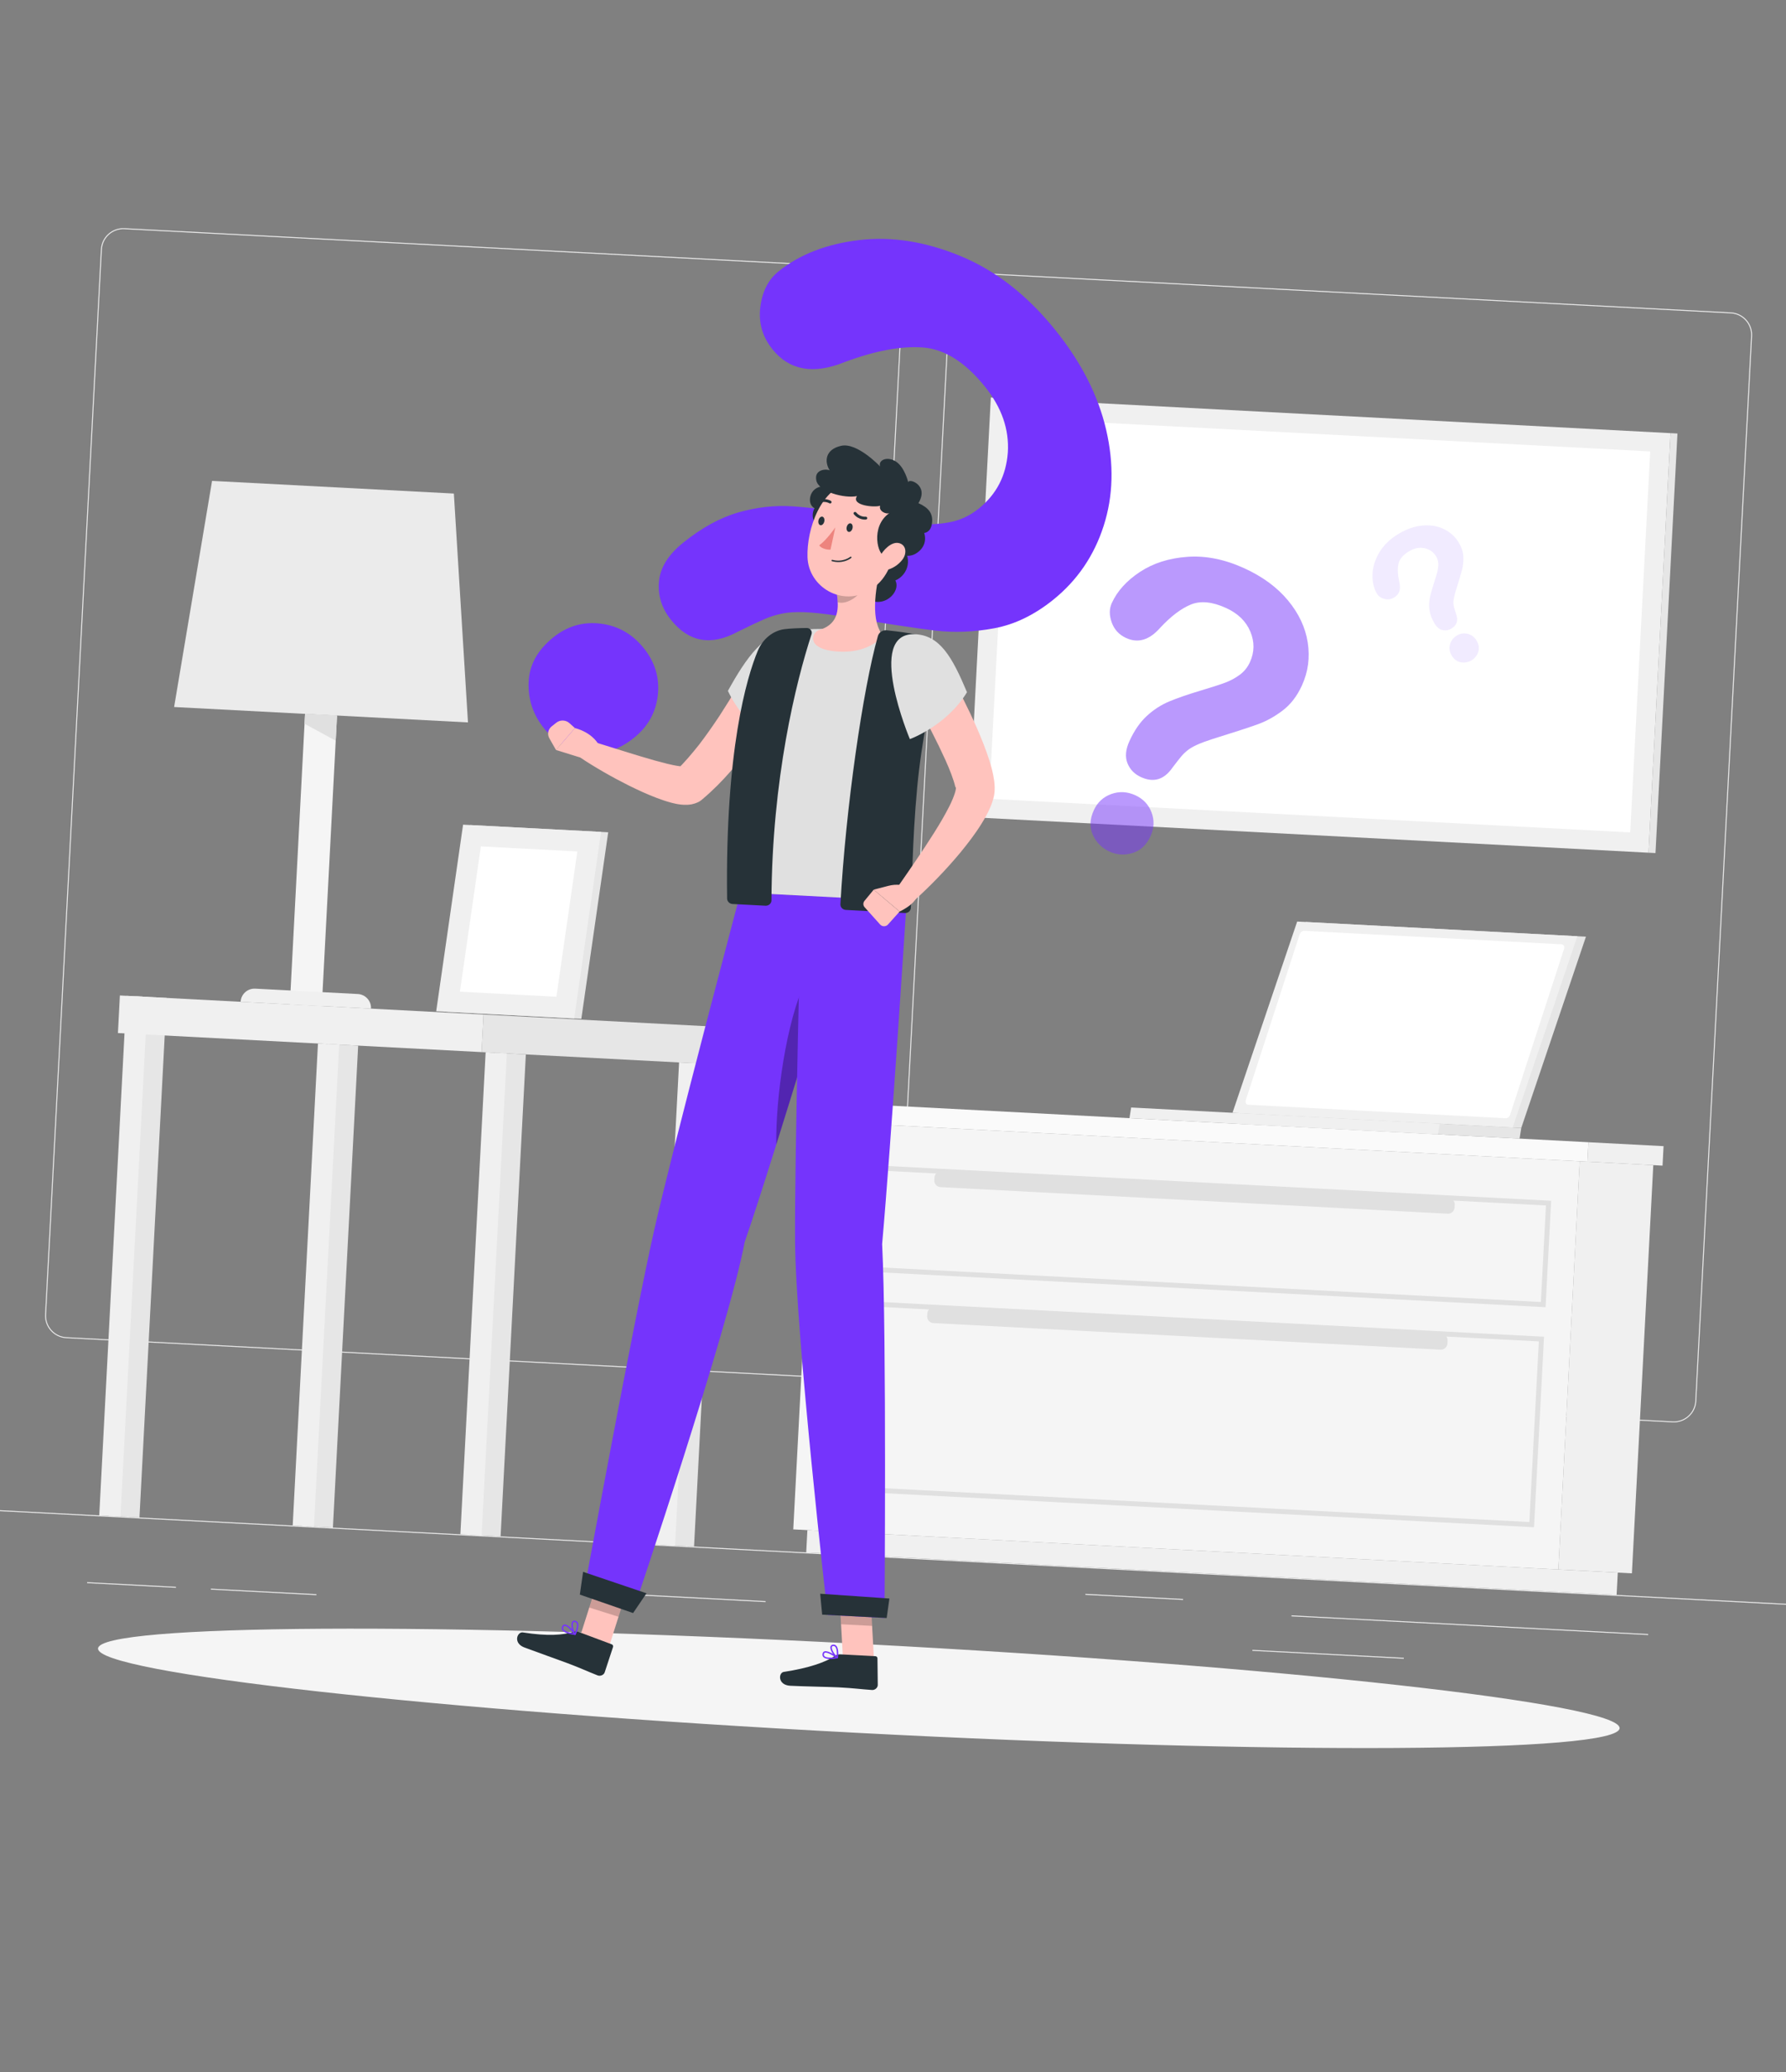 <svg width="500" height="580" viewBox="0 0 500 580" fill="none" xmlns="http://www.w3.org/2000/svg">
<rect x="0" y="0" width="500" height="580" fill="#808080" stroke="none"/>
<g clipPath="url(#clip0_660_7014)">
<path d="M517 449.831L-32.246 421.046L-32.261 421.321L516.986 450.105L517 449.831Z" fill="#EBEBEB"/>
<path d="M461.419 457.408L361.564 452.175L361.55 452.45L461.404 457.683L461.419 457.408Z" fill="#EBEBEB"/>
<path d="M331.205 447.595L303.867 446.162L303.853 446.437L331.191 447.869L331.205 447.595Z" fill="#EBEBEB"/>
<path d="M393.009 464.052L350.621 461.83L350.607 462.105L392.994 464.326L393.009 464.052Z" fill="#EBEBEB"/>
<path d="M49.262 444.186L24.395 442.883L24.38 443.158L49.248 444.461L49.262 444.186Z" fill="#EBEBEB"/>
<path d="M88.578 446.247L59.041 444.699L59.027 444.974L88.564 446.522L88.578 446.247Z" fill="#EBEBEB"/>
<path d="M214.334 448.187L162.883 445.49L162.868 445.765L214.32 448.461L214.334 448.187Z" fill="#EBEBEB"/>
<path d="M230.681 385.7L18.563 374.583C15.106 374.402 12.44 371.442 12.621 367.985L28.248 69.819C28.429 66.362 31.389 63.696 34.846 63.877L246.964 74.994C250.42 75.175 253.086 78.135 252.905 81.592L237.278 379.758C237.097 383.215 234.137 385.881 230.681 385.7ZM34.832 64.153C31.526 63.979 28.695 66.528 28.522 69.834L12.896 368C12.723 371.307 15.271 374.137 18.577 374.31L230.695 385.426C234 385.6 236.83 383.051 237.004 379.745L252.63 81.578C252.803 78.273 250.255 75.441 246.95 75.268L34.832 64.153Z" fill="#EBEBEB"/>
<path d="M468.28 398.152L256.163 387.036C252.706 386.855 250.042 383.894 250.223 380.437L265.849 82.271C266.03 78.814 268.991 76.148 272.447 76.329L484.564 87.446C488.022 87.627 490.686 90.588 490.505 94.045L474.879 392.211C474.699 395.668 471.738 398.333 468.28 398.152ZM272.432 76.605C269.127 76.432 266.297 78.98 266.124 82.286L250.497 380.452C250.324 383.759 252.872 386.589 256.178 386.762L468.294 397.879C471.601 398.052 474.431 395.504 474.604 392.197L490.23 94.03C490.404 90.725 487.856 87.894 484.549 87.721L272.432 76.605Z" fill="#EBEBEB"/>
<path d="M436.267 439.337L456.859 440.416L462.848 326.151L442.255 325.072L436.267 439.337Z" fill="#F0F0F0"/>
<path d="M225.705 434.565L452.578 446.455L452.905 440.209L226.033 428.319L225.705 434.565Z" fill="#F0F0F0"/>
<path d="M442.257 325.072L228.068 313.847L222.08 428.112L436.268 439.338L442.257 325.072Z" fill="#F5F5F5"/>
<path d="M444.39 325.185L465.438 326.288L465.723 320.837L444.676 319.734L444.39 325.185Z" fill="#F0F0F0"/>
<path d="M444.677 319.734L225.762 308.261L225.476 313.711L444.391 325.184L444.677 319.734Z" fill="#FAFAFA"/>
<path d="M432.689 365.916L233.31 355.467L234.871 325.676L434.251 336.125L432.689 365.916ZM234.766 354.156L431.379 364.46L432.795 337.436L236.183 327.132L234.766 354.156Z" fill="#E0E0E0"/>
<path d="M429.462 427.509L230.082 417.06L232.877 363.732L432.257 374.181L429.462 427.509ZM231.539 415.748L428.151 426.052L430.801 375.493L234.189 365.189L231.539 415.748Z" fill="#E0E0E0"/>
<path d="M263.292 332.304L405.294 339.746C406.298 339.799 407.163 339.02 407.215 338.015L407.256 337.235C407.309 336.231 406.53 335.365 405.526 335.313L263.524 327.871C262.52 327.818 261.654 328.597 261.602 329.602L261.561 330.383C261.509 331.387 262.288 332.252 263.292 332.304Z" fill="#E0E0E0"/>
<path d="M261.298 370.361L403.3 377.803C404.304 377.856 405.169 377.077 405.221 376.073L405.262 375.292C405.315 374.288 404.536 373.424 403.532 373.371L261.53 365.929C260.526 365.876 259.66 366.655 259.607 367.659L259.567 368.44C259.515 369.444 260.294 370.309 261.298 370.361Z" fill="#E0E0E0"/>
<path d="M30.485 424.332L39.043 424.78L46.665 279.343L38.107 278.895L30.485 424.332Z" fill="#E6E6E6"/>
<path d="M27.785 424.19L33.728 424.502L41.351 279.065L35.407 278.753L27.785 424.19Z" fill="#F0F0F0"/>
<path d="M135.375 283.993L33.565 278.657L33.013 289.173L134.824 294.509L135.375 283.993Z" fill="#F0F0F0"/>
<path d="M131.584 429.63L140.143 430.078L147.214 295.157L138.655 294.709L131.584 429.63Z" fill="#E6E6E6"/>
<path d="M128.884 429.488L134.828 429.8L141.899 294.879L135.955 294.567L128.884 429.488Z" fill="#F0F0F0"/>
<path d="M185.744 432.468L194.303 432.917L201.374 297.996L192.815 297.547L185.744 432.468Z" fill="#E6E6E6"/>
<path d="M183.042 432.327L188.986 432.638L196.057 297.717L190.113 297.405L183.042 432.327Z" fill="#F0F0F0"/>
<path d="M84.643 427.17L93.201 427.618L100.272 292.697L91.714 292.249L84.643 427.17Z" fill="#E6E6E6"/>
<path d="M81.943 427.028L87.887 427.34L94.958 292.419L89.014 292.107L81.943 427.028Z" fill="#F0F0F0"/>
<path d="M134.824 294.508L201.373 297.996L201.924 287.48L135.375 283.993L134.824 294.508Z" fill="#E6E6E6"/>
<path d="M131.012 202.221L48.743 197.909L59.369 134.61L127.062 138.158L131.012 202.221Z" fill="#EBEBEB"/>
<path d="M94.355 200.299L85.402 199.83L81.141 281.15L90.093 281.62L94.355 200.299Z" fill="#F5F5F5"/>
<path d="M103.864 282.341L67.367 280.429C67.479 278.281 69.311 276.631 71.459 276.744L100.18 278.249C102.327 278.362 103.976 280.194 103.864 282.341Z" fill="#F0F0F0"/>
<path d="M93.986 207.343L85.257 202.599L85.402 199.83L94.355 200.299L93.986 207.343Z" fill="#E0E0E0"/>
<path d="M124.117 283.176L162.746 285.2L170.272 232.975L131.643 230.95L124.117 283.176Z" fill="#E6E6E6"/>
<path d="M122.115 283.071L160.744 285.096L168.27 232.87L129.641 230.845L122.115 283.071Z" fill="#F0F0F0"/>
<path d="M155.768 279.009L161.628 238.347L134.618 236.931L128.757 277.593L155.768 279.009Z" fill="white"/>
<path d="M443.994 262.201L365.565 258.091L347.459 311.627L425.888 315.737L443.994 262.201Z" fill="#E6E6E6"/>
<path d="M425.888 315.737L425.414 318.724L346.981 314.614L347.456 311.627L425.888 315.737Z" fill="#E6E6E6"/>
<path d="M441.579 262.075L363.151 257.964L345.045 311.501L423.473 315.611L441.579 262.075Z" fill="#F0F0F0"/>
<path d="M422.777 312.025L437.861 265.618C438.076 264.958 437.769 264.365 437.196 264.335L365.093 260.557C364.582 260.53 364.042 260.963 363.85 261.551L348.765 307.958C348.55 308.619 348.857 309.211 349.43 309.241L421.534 313.02C422.045 313.047 422.586 312.614 422.777 312.025Z" fill="white"/>
<path d="M403.039 314.54L402.564 317.527L316.198 313L316.673 310.014L403.039 314.54Z" fill="#F0F0F0"/>
<path d="M467.666 121.248L277.389 111.276L271.234 228.72L461.511 238.692L467.666 121.248Z" fill="#F0F0F0"/>
<path d="M461.982 126.365L282.506 116.959L276.917 223.601L456.393 233.007L461.982 126.365Z" fill="white"/>
<path d="M461.511 238.691L463.461 238.793L469.616 121.349L467.666 121.247L461.511 238.691Z" fill="#E6E6E6"/>
<path d="M239.778 485.05C357.406 491.214 453.055 490.643 453.415 483.773C453.775 476.904 358.71 466.338 241.081 460.173C123.453 454.008 27.804 454.58 27.444 461.449C27.084 468.319 122.149 478.885 239.778 485.05Z" fill="#F5F5F5"/>
<path d="M217.94 75.982C223.852 71.223 231.368 68.298 240.491 67.212C249.613 66.123 259.097 67.618 268.94 71.691C278.781 75.767 287.612 82.657 295.426 92.364C302.689 101.386 307.436 110.694 309.667 120.279C311.896 129.867 311.663 138.847 308.971 147.22C306.275 155.594 301.568 162.485 294.848 167.895C289.557 172.154 284.058 174.812 278.347 175.869C272.636 176.929 267.145 177.143 261.872 176.518C256.598 175.891 247.458 174.507 234.454 172.361C230.821 171.799 227.759 171.468 225.272 171.369C222.78 171.271 220.679 171.398 218.966 171.753C217.25 172.108 215.65 172.602 214.161 173.237C212.671 173.872 210.124 175.075 206.527 176.843C199.101 180.87 192.885 179.772 187.878 173.55C185.273 170.314 184.137 166.741 184.477 162.828C184.813 158.917 187.067 155.283 191.237 151.927C196.466 147.718 201.642 144.883 206.771 143.422C211.9 141.958 216.988 141.401 222.037 141.747C227.084 142.092 233.427 142.935 241.066 144.272C247.756 145.449 252.702 146.212 255.905 146.557C259.105 146.903 262.282 146.808 265.439 146.266C268.592 145.728 271.445 144.431 273.998 142.376C278.975 138.37 281.685 133.136 282.128 126.68C282.569 120.222 280.435 114.068 275.727 108.22C270.216 101.374 264.433 97.724 258.375 97.269C252.318 96.811 245.027 98.169 236.502 101.339C227.765 104.885 221.02 103.7 216.262 97.789C213.456 94.303 212.316 90.374 212.849 85.999C213.381 81.625 215.078 78.286 217.94 75.982ZM152.303 203.882C149.247 200.086 147.81 195.783 147.989 190.973C148.167 186.162 150.465 181.981 154.885 178.424C158.805 175.268 163.204 173.982 168.086 174.566C172.965 175.15 177.008 177.433 180.214 181.417C183.37 185.337 184.685 189.712 184.165 194.541C183.641 199.371 181.422 203.364 177.501 206.52C173.145 210.027 168.595 211.381 163.853 210.584C159.11 209.786 155.259 207.553 152.303 203.882Z" fill="#7534FC"/>
<g opacity="0.5">
<path d="M311.258 168.798C312.783 165.456 315.4 162.559 319.111 160.108C322.822 157.657 327.249 156.244 332.392 155.87C337.535 155.497 342.851 156.561 348.339 159.065C353.44 161.392 357.514 164.388 360.56 168.05C363.607 171.714 365.455 175.649 366.108 179.856C366.758 184.065 366.219 188.068 364.486 191.867C363.122 194.858 361.319 197.203 359.078 198.899C356.838 200.597 354.508 201.883 352.09 202.756C349.673 203.63 345.418 205.015 339.326 206.911C337.632 207.457 336.236 207.978 335.138 208.475C334.039 208.973 333.157 209.485 332.493 210.009C331.828 210.535 331.242 211.097 330.736 211.694C330.229 212.292 329.39 213.366 328.217 214.912C325.879 218.267 322.952 219.14 319.434 217.536C317.604 216.701 316.337 215.402 315.635 213.634C314.931 211.869 315.118 209.808 316.193 207.45C317.541 204.495 319.165 202.144 321.068 200.398C322.969 198.652 325.05 197.306 327.309 196.36C329.567 195.413 332.495 194.401 336.09 193.322C339.239 192.379 341.545 191.635 343.005 191.089C344.465 190.544 345.818 189.813 347.067 188.894C348.315 187.977 349.268 186.796 349.926 185.353C351.209 182.538 351.245 179.686 350.036 176.796C348.825 173.907 346.567 171.707 343.26 170.199C339.389 168.433 336.095 168.109 333.375 169.228C330.655 170.345 327.795 172.516 324.796 175.737C321.785 179.168 318.61 180.119 315.269 178.595C313.298 177.696 311.952 176.243 311.233 174.235C310.511 172.229 310.521 170.416 311.258 168.798ZM310.629 238.381C308.482 237.401 306.926 235.851 305.959 233.732C304.992 231.612 305.079 229.304 306.218 226.806C307.228 224.59 308.853 223.078 311.092 222.271C313.329 221.464 315.574 221.574 317.825 222.602C320.042 223.613 321.561 225.22 322.384 227.423C323.206 229.626 323.112 231.835 322.102 234.053C320.978 236.515 319.304 238.09 317.079 238.775C314.855 239.458 312.704 239.328 310.629 238.381Z" fill="#7534FC"/>
</g>
<g opacity="0.1">
<path d="M385.49 166.2C384.612 164.732 384.194 162.964 384.236 160.894C384.277 158.824 384.906 156.754 386.122 154.684C387.339 152.615 389.151 150.859 391.561 149.418C393.801 148.078 396.026 147.309 398.235 147.11C400.444 146.91 402.441 147.242 404.226 148.104C406.01 148.967 407.402 150.233 408.4 151.9C409.186 153.213 409.607 154.524 409.665 155.83C409.723 157.137 409.6 158.37 409.296 159.527C408.992 160.685 408.399 162.681 407.514 165.516C407.275 166.31 407.106 166.983 407.006 167.534C406.907 168.088 406.87 168.56 406.896 168.954C406.921 169.347 406.982 169.721 407.077 170.073C407.172 170.425 407.362 171.03 407.644 171.889C408.312 173.672 407.873 175.025 406.329 175.948C405.525 176.43 404.692 176.571 403.83 176.374C402.968 176.178 402.227 175.561 401.607 174.526C400.83 173.228 400.359 171.984 400.193 170.793C400.027 169.603 400.061 168.45 400.295 167.335C400.53 166.219 400.916 164.83 401.452 163.167C401.923 161.711 402.247 160.631 402.424 159.926C402.601 159.223 402.679 158.511 402.656 157.789C402.634 157.069 402.434 156.392 402.054 155.757C401.315 154.522 400.232 153.754 398.804 153.453C397.377 153.154 395.937 153.439 394.486 154.307C392.786 155.323 391.791 156.501 391.501 157.838C391.21 159.175 391.286 160.845 391.727 162.846C392.246 164.907 391.772 166.375 390.305 167.253C389.439 167.77 388.527 167.902 387.568 167.647C386.607 167.393 385.916 166.909 385.49 166.2ZM411.989 184.831C411.046 185.395 410.04 185.582 408.973 185.391C407.905 185.202 407.044 184.559 406.388 183.462C405.805 182.488 405.655 181.467 405.938 180.396C406.22 179.325 406.856 178.494 407.844 177.903C408.818 177.32 409.835 177.163 410.896 177.43C411.957 177.697 412.779 178.318 413.362 179.291C414.009 180.373 414.169 181.431 413.844 182.463C413.518 183.496 412.901 184.287 411.989 184.831Z" fill="#7534FC"/>
</g>
<path d="M170.277 461.642L162.089 459.055L168.038 440.328L176.226 442.915L170.277 461.642Z" fill="#FFC3BD"/>
<path d="M162.11 456.857L171.234 460.273C171.565 460.397 171.727 460.713 171.622 461.032L169.284 468.131C169.042 468.867 168.066 469.284 167.306 468.985C164.15 467.744 162.706 466.996 158.692 465.494C156.224 464.569 150.251 462.458 146.843 461.181C143.509 459.933 144.829 456.704 146.391 456.952C153.396 458.063 157.531 457.685 160.518 456.814C161.058 456.656 161.625 456.676 162.11 456.857Z" fill="#263238"/>
<path opacity="0.2" d="M176.228 442.921L168.036 440.333L164.973 449.987L173.165 452.574L176.228 442.921Z" fill="black"/>
<path d="M207.337 249.799C207.337 249.799 188.34 321.25 183.064 344.688C177.286 370.355 163.769 444.012 163.769 444.012L177.616 449.882C177.616 449.882 203.825 372.395 208.478 347.672C216.778 323.69 238.399 251.426 238.399 251.426L207.337 249.799Z" fill="#7534FC"/>
<path opacity="0.3" d="M225.615 274.403C220.062 285.986 217.142 307.456 217.323 320.397C222.031 305.377 227.282 288.215 231.357 274.77C230.466 270.967 229.178 266.956 225.615 274.403Z" fill="black"/>
<path d="M177.237 451.529L162.331 446.367L163.239 439.997L180.993 446.002L177.237 451.529Z" fill="#263238"/>
<path d="M158.686 457.138C159.436 457.419 160.327 457.581 160.963 457.67C161.042 457.681 161.121 457.646 161.163 457.581C161.205 457.515 161.203 457.432 161.158 457.368C160.969 457.098 159.274 454.728 158.133 454.73C157.869 454.73 157.644 454.851 157.486 455.079C157.224 455.457 157.171 455.818 157.327 456.155C157.526 456.583 158.058 456.903 158.686 457.138ZM160.548 457.21C158.983 456.944 157.931 456.501 157.697 455.997C157.6 455.788 157.64 455.559 157.822 455.297C157.907 455.176 158.006 455.12 158.134 455.12C158.749 455.119 159.836 456.282 160.548 457.21Z" fill="#7534FC"/>
<path d="M160.918 457.657C160.947 457.669 160.98 457.673 161.013 457.67C161.083 457.663 161.143 457.623 161.173 457.562C161.22 457.469 162.301 455.294 161.786 454.229C161.647 453.942 161.411 453.755 161.086 453.674C160.695 453.578 160.373 453.682 160.18 453.967C159.651 454.748 160.209 456.829 160.832 457.595C160.855 457.624 160.884 457.646 160.918 457.657ZM161.076 454.08C161.233 454.139 161.346 454.242 161.418 454.392C161.727 455.028 161.278 456.337 160.959 457.07C160.483 456.233 160.172 454.694 160.52 454.182C160.585 454.084 160.699 453.981 160.987 454.052C161.018 454.061 161.048 454.07 161.076 454.08Z" fill="#7534FC"/>
<path d="M222.345 188.53C221.512 190.27 220.722 191.814 219.841 193.402C218.981 194.981 218.098 196.541 217.19 198.088C215.356 201.174 213.429 204.211 211.339 207.166C207.16 213.074 202.514 218.78 196.594 223.766L196.377 223.949C196.087 224.193 195.754 224.399 195.426 224.551C194.025 225.194 193.131 225.23 192.427 225.283C191.727 225.312 191.14 225.278 190.644 225.221C189.624 225.112 188.813 224.927 188.03 224.723C186.481 224.315 185.119 223.835 183.783 223.333C181.125 222.332 178.658 221.162 176.216 219.977C173.789 218.761 171.416 217.492 169.086 216.152C166.755 214.801 164.471 213.428 162.22 211.896C161.005 211.069 160.691 209.414 161.518 208.199C162.185 207.219 163.389 206.824 164.469 207.142L164.496 207.151C169.532 208.64 174.541 210.284 179.482 211.762C181.941 212.52 184.415 213.204 186.786 213.794C187.966 214.081 189.142 214.33 190.174 214.464C190.681 214.527 191.172 214.571 191.467 214.561C191.628 214.563 191.701 214.535 191.658 214.525C191.61 214.537 191.379 214.457 190.575 214.815L189.408 215.6C191.613 213.448 193.685 211.005 195.701 208.465C197.683 205.883 199.57 203.17 201.409 200.408C203.22 197.619 204.983 194.775 206.684 191.887C208.395 189.039 210.05 186.004 211.569 183.205L211.644 183.067C213.227 180.15 216.875 179.069 219.791 180.653C222.613 182.187 223.71 185.665 222.345 188.53Z" fill="#FFC3BD"/>
<path d="M221.256 176.822C214.169 176.651 208.918 184.071 203.781 193.399C208.522 203.388 217.771 209.02 217.771 209.02C217.771 209.02 238.079 177.226 221.256 176.822Z" fill="#E0E0E0"/>
<path d="M161.937 211.889L155.652 209.938L160.959 203.811C160.959 203.811 166.426 204.973 168.244 209.73L165.896 211.232C164.653 212.027 163.175 212.272 161.937 211.889Z" fill="#FFC3BD"/>
<path d="M154.451 203.323L155.737 202.303C156.812 201.449 158.38 201.497 159.403 202.414L160.961 203.81L155.653 209.937L153.79 206.667C153.147 205.541 153.426 204.138 154.451 203.323Z" fill="#FFC3BD"/>
<path d="M244.668 464.552L235.977 464.097L234.912 444.629L243.603 445.085L244.668 464.552Z" fill="#FFC3BD"/>
<path d="M235.269 463.089L245.034 463.601C245.389 463.62 245.644 463.871 245.649 464.206L245.733 471.661C245.742 472.435 244.951 473.125 244.134 473.068C240.737 472.833 239.123 472.556 234.829 472.331C232.187 472.193 224.896 472.075 221.248 471.884C217.68 471.697 217.886 468.229 219.448 467.995C226.454 466.949 231.194 465.25 233.746 463.524C234.207 463.214 234.75 463.062 235.269 463.089Z" fill="#263238"/>
<path opacity="0.2" d="M243.608 445.09L234.912 444.635L235.466 454.669L244.16 455.124L243.608 445.09Z" fill="black"/>
<path d="M224.312 250.688C224.312 250.688 222.426 323.42 222.581 347.428C222.751 373.718 231.698 452.057 231.698 452.057L247.618 452.891C247.618 452.891 248.255 374.064 246.958 348.235C249.475 320.125 253.822 252.236 253.822 252.236L224.312 250.688Z" fill="#7534FC"/>
<path d="M248.227 452.922L230.17 451.976L229.617 446.121L248.998 447.463L248.227 452.922Z" fill="#263238"/>
<path d="M232.113 464.384C232.916 464.427 233.812 464.314 234.446 464.207C234.525 464.194 234.588 464.137 234.607 464.062C234.626 463.987 234.597 463.909 234.533 463.861C234.265 463.661 231.889 461.914 230.807 462.259C230.556 462.339 230.383 462.521 230.307 462.786C230.181 463.223 230.248 463.584 230.505 463.856C230.833 464.204 231.44 464.349 232.113 464.384ZM233.903 463.894C232.333 464.111 231.189 464.004 230.804 463.595C230.645 463.426 230.609 463.196 230.697 462.893C230.737 462.753 230.813 462.67 230.935 462.631C231.518 462.444 232.927 463.224 233.903 463.894Z" fill="#7534FC"/>
<path d="M234.399 464.209C234.431 464.211 234.463 464.205 234.492 464.192C234.555 464.164 234.6 464.107 234.609 464.041C234.623 463.939 234.945 461.545 234.11 460.687C233.885 460.456 233.601 460.349 233.265 460.369C232.863 460.394 232.59 460.591 232.499 460.921C232.251 461.822 233.455 463.634 234.295 464.176C234.328 464.197 234.362 464.207 234.399 464.209ZM233.388 460.759C233.556 460.768 233.697 460.831 233.814 460.953C234.312 461.465 234.311 462.846 234.246 463.638C233.522 462.985 232.729 461.613 232.892 461.023C232.923 460.91 232.997 460.778 233.294 460.76C233.326 460.757 233.358 460.757 233.388 460.759Z" fill="#7534FC"/>
<path d="M214.55 182.075C215.574 179.281 218.209 177.251 221.257 176.82C223.648 176.505 224.772 176.198 227.822 176.087C233.074 175.911 241.658 176.541 247.577 177.123C251.016 177.461 254.512 178.051 257.293 178.593L257.393 178.613C260.46 179.21 262.416 182.123 261.713 185.051C259.882 192.676 256.838 206.138 255.66 218.715C254.113 235.223 254.359 248.26 253.822 252.235L207.336 249.798C206.624 209.276 211.234 191.12 214.55 182.075Z" fill="#E0E0E0"/>
<path d="M252.044 152.648C255.684 155.868 254.366 160.893 250.656 162.488C252.369 165.699 247.093 170.932 242.238 167.211C237.385 163.491 245.286 149.357 252.044 152.648Z" fill="#263238"/>
<path d="M231.411 148.223C228.063 147.991 226.672 144.684 228.034 142.251C225.745 141.214 226.436 136.129 230.657 136.126C234.878 136.122 236.495 147.184 231.411 148.223Z" fill="#263238"/>
<path d="M228.347 180.417C227.023 179.116 227.637 176.876 229.434 176.323C233.761 174.991 234.687 171.951 234.516 168.584C234.483 167.666 234.368 166.711 234.206 165.764L241.706 160.39L247.215 156.45C245.61 161.883 243.641 171.366 246.222 176.36C246.791 177.461 246.547 178.78 245.546 179.539C243.554 181.049 239.748 182.944 233.616 182.303C230.795 182.006 229.21 181.265 228.347 180.417Z" fill="#FFC3BD"/>
<path d="M212.156 182.147C213.504 178.916 216.327 176.581 219.536 176.127C221.205 175.909 223.938 175.811 225.861 175.793C226.805 175.784 227.484 176.66 227.201 177.525C222.802 190.992 216.125 218.061 215.976 252.009C215.972 252.884 215.215 253.581 214.306 253.533L205.075 253.049C204.234 253.005 203.568 252.331 203.558 251.521C203.007 210.02 209.022 189.66 212.156 182.147Z" fill="#263238"/>
<path d="M257.108 177.731C254.174 177.159 251.892 176.805 248.266 176.445L248.247 176.443C247.119 176.321 246.068 176.995 245.771 178.047C241.562 192.917 236.77 226.197 235.28 253.097C235.234 253.944 235.914 254.662 236.795 254.709L253.323 255.575C254.189 255.62 254.933 254.999 254.994 254.169C255.388 248.756 255.311 236.027 256.783 220.308C258.031 207.043 260.688 195.193 262.614 187.152C263.352 184.061 260.343 178.364 257.108 177.731Z" fill="#263238"/>
<path d="M262.645 182.818C265.893 188.312 268.824 193.807 271.561 199.565C272.912 202.444 274.226 205.361 275.4 208.419C275.989 209.95 276.555 211.508 277.07 213.154C277.58 214.818 278.044 216.5 278.332 218.62C278.445 219.715 278.603 220.847 278.292 222.695C278.009 223.972 277.667 224.958 277.28 225.873C276.518 227.701 275.624 229.211 274.724 230.67C272.92 233.568 270.929 236.114 268.9 238.603C264.794 243.536 260.433 248.029 255.713 252.298C254.487 253.407 252.595 253.313 251.486 252.087C250.534 251.033 250.469 249.488 251.248 248.371L251.289 248.315C254.766 243.323 258.264 238.246 261.458 233.193C263.049 230.671 264.563 228.108 265.81 225.625C267.024 223.215 268.017 220.38 267.441 220.276C267.25 219.338 266.818 218.047 266.347 216.781C265.871 215.498 265.312 214.174 264.72 212.847C263.518 210.195 262.216 207.504 260.84 204.833C258.106 199.497 255.167 194.096 252.258 188.863L252.22 188.796C250.608 185.895 251.652 182.237 254.553 180.624C257.404 179.039 260.993 180.029 262.645 182.818Z" fill="#FFC3BD"/>
<path d="M256.071 177.533C263.156 177.779 266.585 183.958 270.719 193.772C264.959 203.21 254.723 206.895 254.723 206.895C254.723 206.895 242.152 177.051 256.071 177.533Z" fill="#E0E0E0"/>
<path d="M248.75 247.957L244.603 249.033L251.853 255.163C251.853 255.163 258.191 252.285 256.406 249.275L255.184 248.65C253.214 247.643 250.915 247.395 248.75 247.957Z" fill="#FFC3BD"/>
<path d="M242.054 253.954L246.397 258.798C246.976 259.443 248.019 259.438 248.603 258.787L251.851 255.164L244.602 249.034L242.021 252.167C241.584 252.696 241.598 253.446 242.054 253.954Z" fill="#FFC3BD"/>
<path opacity="0.2" d="M234.206 165.763C234.368 166.71 234.483 167.666 234.517 168.583C237.204 169.422 241.226 166.496 241.739 163.877C241.932 162.893 241.74 161.081 241.706 160.389L234.206 165.763Z" fill="black"/>
<path d="M252.137 148.883C249.857 156.896 248.947 161.692 243.765 165.049C235.973 170.097 226.325 164.412 226.063 155.936C225.826 148.305 229.595 136.484 238.584 134.819C247.443 133.179 254.417 140.87 252.137 148.883Z" fill="#FFC3BD"/>
<path d="M248.009 155.787C245.653 155.786 243.585 147.355 248.982 143.63C248.134 144.045 245.92 143.103 246.398 141.567C244.838 142.127 238.176 141.503 239.917 138.871C236.47 139.577 229.143 137.709 228.52 134.434C227.896 131.157 231.734 131.236 232.297 131.694C230.748 129.257 230.96 125.81 235.481 124.793C240.001 123.775 246.392 130.581 246.392 130.581C245.779 128.836 248.323 127.593 250.809 129.191C253.295 130.79 254.268 135.002 254.268 135.002C254.303 133.75 260.226 135.743 257.114 140.843C259.984 142.126 261.246 143.726 260.921 146.43C260.595 149.134 258.726 149.189 258.726 149.189C258.726 149.189 259.996 152.407 256.817 154.688C253.638 156.97 251.164 153.963 248.009 155.787Z" fill="#263238"/>
<path d="M252.634 156.656C251.428 158.248 249.683 159.233 248.159 159.559C245.867 160.048 245.198 157.989 246.233 155.924C247.166 154.065 249.482 151.571 251.589 152.007C253.667 152.439 254.013 154.836 252.634 156.656Z" fill="#FFC3BD"/>
<path d="M238.668 147.848C238.524 148.508 238.043 148.975 237.592 148.89C237.142 148.804 236.892 148.201 237.036 147.54C237.18 146.88 237.661 146.413 238.112 146.498C238.562 146.583 238.811 147.187 238.668 147.848Z" fill="#263238"/>
<path d="M230.764 145.975C230.621 146.635 230.139 147.102 229.688 147.017C229.238 146.932 228.989 146.328 229.131 145.667C229.275 145.007 229.757 144.54 230.207 144.625C230.659 144.711 230.908 145.314 230.764 145.975Z" fill="#263238"/>
<path d="M233.854 147.627C233.854 147.627 231.459 151.141 229.334 152.655C230.317 153.975 232.5 153.868 232.5 153.868L233.854 147.627Z" fill="#ED847E"/>
<path d="M233.746 157.269C236.48 157.668 238.229 156.246 238.308 156.179C238.393 156.108 238.401 155.983 238.326 155.899C238.251 155.814 238.122 155.804 238.037 155.875C238.016 155.89 236.028 157.513 233.044 156.72C232.934 156.69 232.822 156.752 232.795 156.859C232.767 156.964 232.833 157.075 232.944 157.104C233.22 157.177 233.487 157.231 233.746 157.269Z" fill="#263238"/>
<path d="M239.297 143.306C239.231 143.317 239.167 143.344 239.109 143.387C238.931 143.524 238.901 143.773 239.043 143.944C240.443 145.638 242.346 145.44 242.425 145.43C242.64 145.426 242.813 145.208 242.787 144.989C242.761 144.772 242.556 144.617 242.33 144.643C242.252 144.651 240.788 144.779 239.689 143.449C239.591 143.333 239.44 143.283 239.297 143.306Z" fill="#263238"/>
<path d="M228.754 140.751C228.866 140.82 229.008 140.837 229.137 140.785C230.844 140.082 232.16 140.865 232.173 140.872C232.367 140.991 232.62 140.936 232.738 140.751C232.855 140.566 232.794 140.321 232.602 140.203L232.6 140.202C232.532 140.159 230.899 139.188 228.802 140.051C228.595 140.136 228.503 140.37 228.594 140.572C228.629 140.648 228.685 140.709 228.754 140.751Z" fill="#263238"/>
</g>
<defs>
<clipPath id="clip0_660_7014">
<rect width="550" height="550" fill="white" transform="translate(-10.23 0.985) rotate(3)"/>
</clipPath>
</defs>
</svg>
